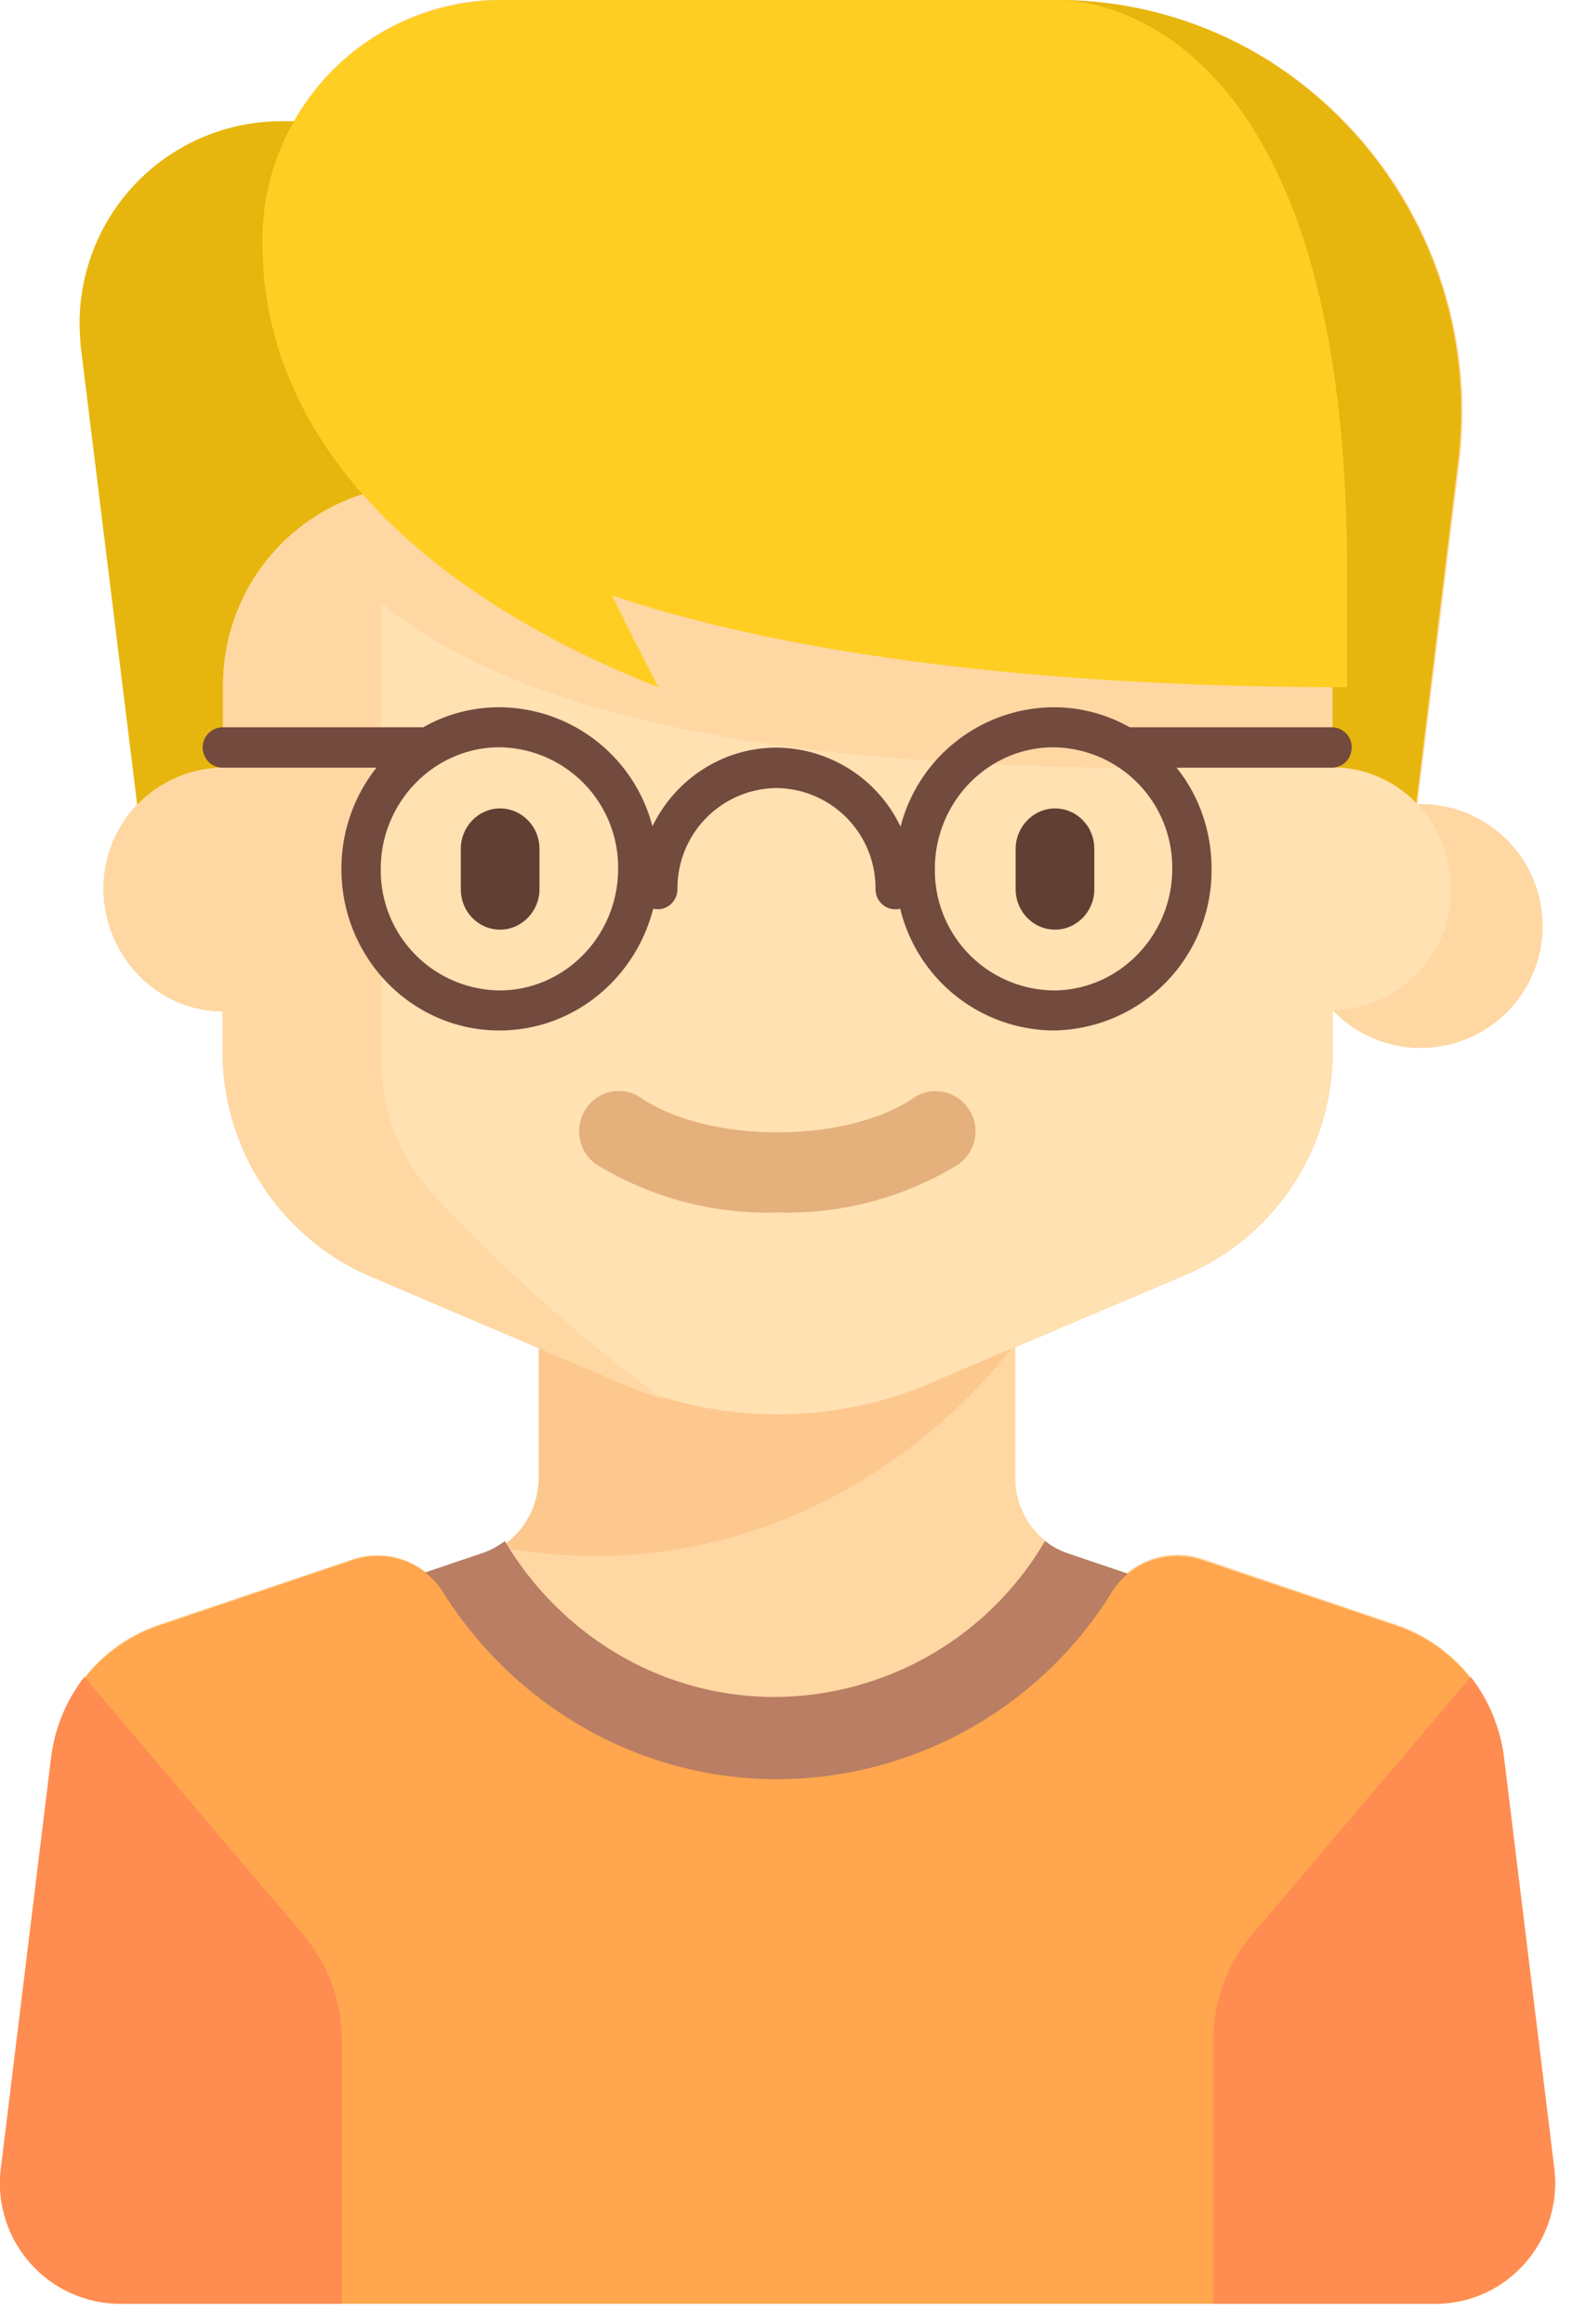 <svg xmlns="http://www.w3.org/2000/svg" xmlns:xlink="http://www.w3.org/1999/xlink" width="44" height="65" viewBox="0 0 44 65"><defs><path id="mza1a" d="M1004.47 5055.62l-1.4-11.45a4.5 4.5 0 0 0-3-3.73l-5.42-1.84a2.19 2.19 0 0 0-2.13.4l-1.6-.53a2.26 2.26 0 0 1-1.52-2.15v-3.64l4.78-2.03a6.78 6.78 0 0 0 4.1-6.26v-1.13a3.41 3.41 0 1 0 2.37-5.77l1.17-9.54a11.6 11.6 0 0 0-5.23-11.2 11.16 11.16 0 0 0-6-1.75h-15.94a6.64 6.64 0 0 0-5.43 3.4h-.31a5.65 5.65 0 0 0-5.65 6.22l1.58 12.87a3.41 3.41 0 0 0 2.38 5.77v1.13c0 2.74 1.61 5.2 4.1 6.26l4.77 2.03v3.64c0 .98-.61 1.84-1.52 2.15l-1.6.54a2.19 2.19 0 0 0-2.12-.4l-5.42 1.83a4.5 4.5 0 0 0-3 3.73l-1.4 11.45a3.37 3.37 0 0 0 3.3 3.8h36.84c2 0 3.55-1.78 3.3-3.8z"/><path id="mza1b" d="M976.07 5036.33l-.01.16-.01.09v.07a2.22 2.22 0 0 1-.03.13c-.12.62-.5 1.16-1.03 1.5 9.3 1.63 14.4-5.7 14.4-5.7h-13.32v3.75z"/><path id="mza1c" d="M996.57 4996.75a11.1 11.1 0 0 0-5.98-1.75h-.08v23.74h9.95l1.32-10.79a11.61 11.61 0 0 0-5.21-11.2z"/><path id="mza1d" d="M963.25 5004.55v.07l1.74 14.12h6.67v-20.35h-2.75a5.65 5.65 0 0 0-5.66 6.16z"/><path id="mza1e" d="M998.27 5016.47v-2.26a5.6 5.6 0 0 0-5.55-5.65h-19.94a5.6 5.6 0 0 0-5.54 5.65v2.26a3.36 3.36 0 0 0-3.33 3.39c0 1.87 1.5 3.4 3.33 3.4v1.12c0 2.74 1.61 5.2 4.09 6.26l7.16 3.05a10.9 10.9 0 0 0 8.52 0l7.16-3.05a6.79 6.79 0 0 0 4.1-6.26v-1.13a3.36 3.36 0 0 0 3.32-3.39c0-1.87-1.49-3.4-3.32-3.4z"/><path id="mza1f" d="M974.99 5021c-.61 0-1.1-.5-1.1-1.13v-1.13c0-.62.49-1.13 1.1-1.13.6 0 1.1.5 1.1 1.13v1.13c0 .62-.5 1.13-1.1 1.13z"/><path id="mza1g" d="M990.51 5021c-.6 0-1.1-.5-1.1-1.13v-1.13c0-.62.5-1.13 1.1-1.13.61 0 1.1.5 1.1 1.13v1.13c0 .62-.49 1.13-1.1 1.13z"/><path id="mza1h" d="M982.74 5028.91a9.16 9.16 0 0 1-5.05-1.34 1.13 1.13 0 0 1-.3-1.56 1.1 1.1 0 0 1 1.55-.3c.87.6 2.3.96 3.8.96 1.52 0 2.94-.36 3.81-.96a1.1 1.1 0 0 1 1.54.3c.35.51.22 1.2-.29 1.56a9.16 9.16 0 0 1-5.06 1.34z"/><path id="mza1i" d="M992.72 5008.56h-19.94a5.64 5.64 0 0 0-5.54 5.66v2.27a3.36 3.36 0 0 0-3.33 3.4c0 1.87 1.5 3.4 3.33 3.4v1.13a6.8 6.8 0 0 0 4.09 6.27l7.16 3.05c.35.15.7.28 1.07.4a46.58 46.58 0 0 1-6.5-5.8 5.38 5.38 0 0 1-1.39-3.63v-12.84c6.15 5.02 19.42 4.62 26.6 4.62v-2.27a5.6 5.6 0 0 0-5.55-5.66z"/><path id="mza1j" d="M990.5 4995H975a6.72 6.72 0 0 0-6.66 6.78c0 6.54 6.1 10.5 11.08 12.44 0 0-.55-1.04-1.3-2.57 4.42 1.5 11.25 2.57 20.56 2.57v-3.25c0-16.49-8.17-15.97-8.17-15.97z"/><path id="mza1k" d="M990.47 5022.7a3.36 3.36 0 0 1-3.32-3.4c0-1.87 1.49-3.4 3.32-3.4a3.36 3.36 0 0 1 3.32 3.4c0 1.87-1.5 3.4-3.32 3.4zm-15.5 0a3.36 3.36 0 0 1-3.32-3.4c0-1.87 1.5-3.4 3.32-3.4a3.36 3.36 0 0 1 3.32 3.4c0 1.87-1.49 3.4-3.32 3.4zm23.29-7.36h-5.65-.01a4.33 4.33 0 0 0-2.13-.56 4.45 4.45 0 0 0-4.28 3.34 3.87 3.87 0 0 0-3.47-2.21c-1.52 0-2.84.9-3.47 2.2a4.45 4.45 0 0 0-4.28-3.33c-.77 0-1.5.2-2.13.56h-5.61c-.3 0-.56.25-.56.56 0 .32.25.57.56.57h4.3a4.56 4.56 0 0 0-.98 2.83c0 2.5 1.98 4.52 4.42 4.52 2.07 0 3.8-1.45 4.3-3.4l.13.01c.3 0 .55-.25.55-.57a2.8 2.8 0 0 1 2.77-2.82 2.8 2.8 0 0 1 2.77 2.83c0 .3.24.56.55.56.05 0 .1 0 .14-.02a4.45 4.45 0 0 0 4.29 3.41 4.48 4.48 0 0 0 4.42-4.52c0-1.07-.36-2.06-.98-2.83h4.35c.3 0 .55-.25.55-.57a.56.56 0 0 0-.55-.56z"/><path id="mza1l" d="M982.67 5045.59c4.51 0 8.44-2.58 10.46-6.38l-2.3-.78a2.18 2.18 0 0 1-.6-.33 8.8 8.8 0 0 1-7.56 4.36c-3.2 0-6-1.75-7.55-4.36a2.2 2.2 0 0 1-.61.33l-2.3.78a11.86 11.86 0 0 0 10.46 6.38z"/><path id="mza1m" d="M1004.47 5055.62l-1.4-11.42a4.5 4.5 0 0 0-3-3.73l-5.42-1.83c-.94-.32-2 .02-2.54.87a11.03 11.03 0 0 1-9.36 5.25c-3.94 0-7.4-2.1-9.37-5.25a2.16 2.16 0 0 0-2.53-.87l-5.42 1.83a4.5 4.5 0 0 0-3 3.73l-1.4 11.42a3.37 3.37 0 0 0 3.3 3.81h36.84c2 0 3.55-1.78 3.3-3.8z"/><path id="mza1n" d="M963.36 5041.9c-.5.64-.82 1.41-.93 2.25l-1.4 11.46a3.37 3.37 0 0 0 3.3 3.82h6.23v-7.37c0-1.09-.39-2.14-1.09-2.96z"/><path id="mza1o" d="M1002.14 5041.9c.5.64.82 1.41.93 2.25l1.4 11.46a3.37 3.37 0 0 1-3.3 3.82h-6.23v-7.37c0-1.09.39-2.14 1.09-2.96z"/></defs><g><g transform="translate(-961 -4995)"><g><use fill="#ffd7a3" xlink:href="#mza1a"/></g><g><use fill="#fdc88e" xlink:href="#mza1b"/></g><g><use fill="#e7b60e" xlink:href="#mza1c"/></g><g><use fill="#e7b60e" xlink:href="#mza1d"/></g><g><use fill="#ffe1b2" xlink:href="#mza1e"/></g><g><use fill="#623f33" xlink:href="#mza1f"/></g><g><use fill="#623f33" xlink:href="#mza1g"/></g><g><use fill="#e4b07b" xlink:href="#mza1h"/></g><g><use fill="#ffd7a3" xlink:href="#mza1i"/></g><g><use fill="#ffce23" xlink:href="#mza1j"/></g><g><use fill="#734a3e" xlink:href="#mza1k"/></g><g><use fill="#b97e63" xlink:href="#mza1l"/></g><g><use fill="#ffa64e" xlink:href="#mza1m"/></g><g><use fill="#ff8c51" xlink:href="#mza1n"/></g><g><use fill="#ff8c51" xlink:href="#mza1o"/></g></g></g></svg>